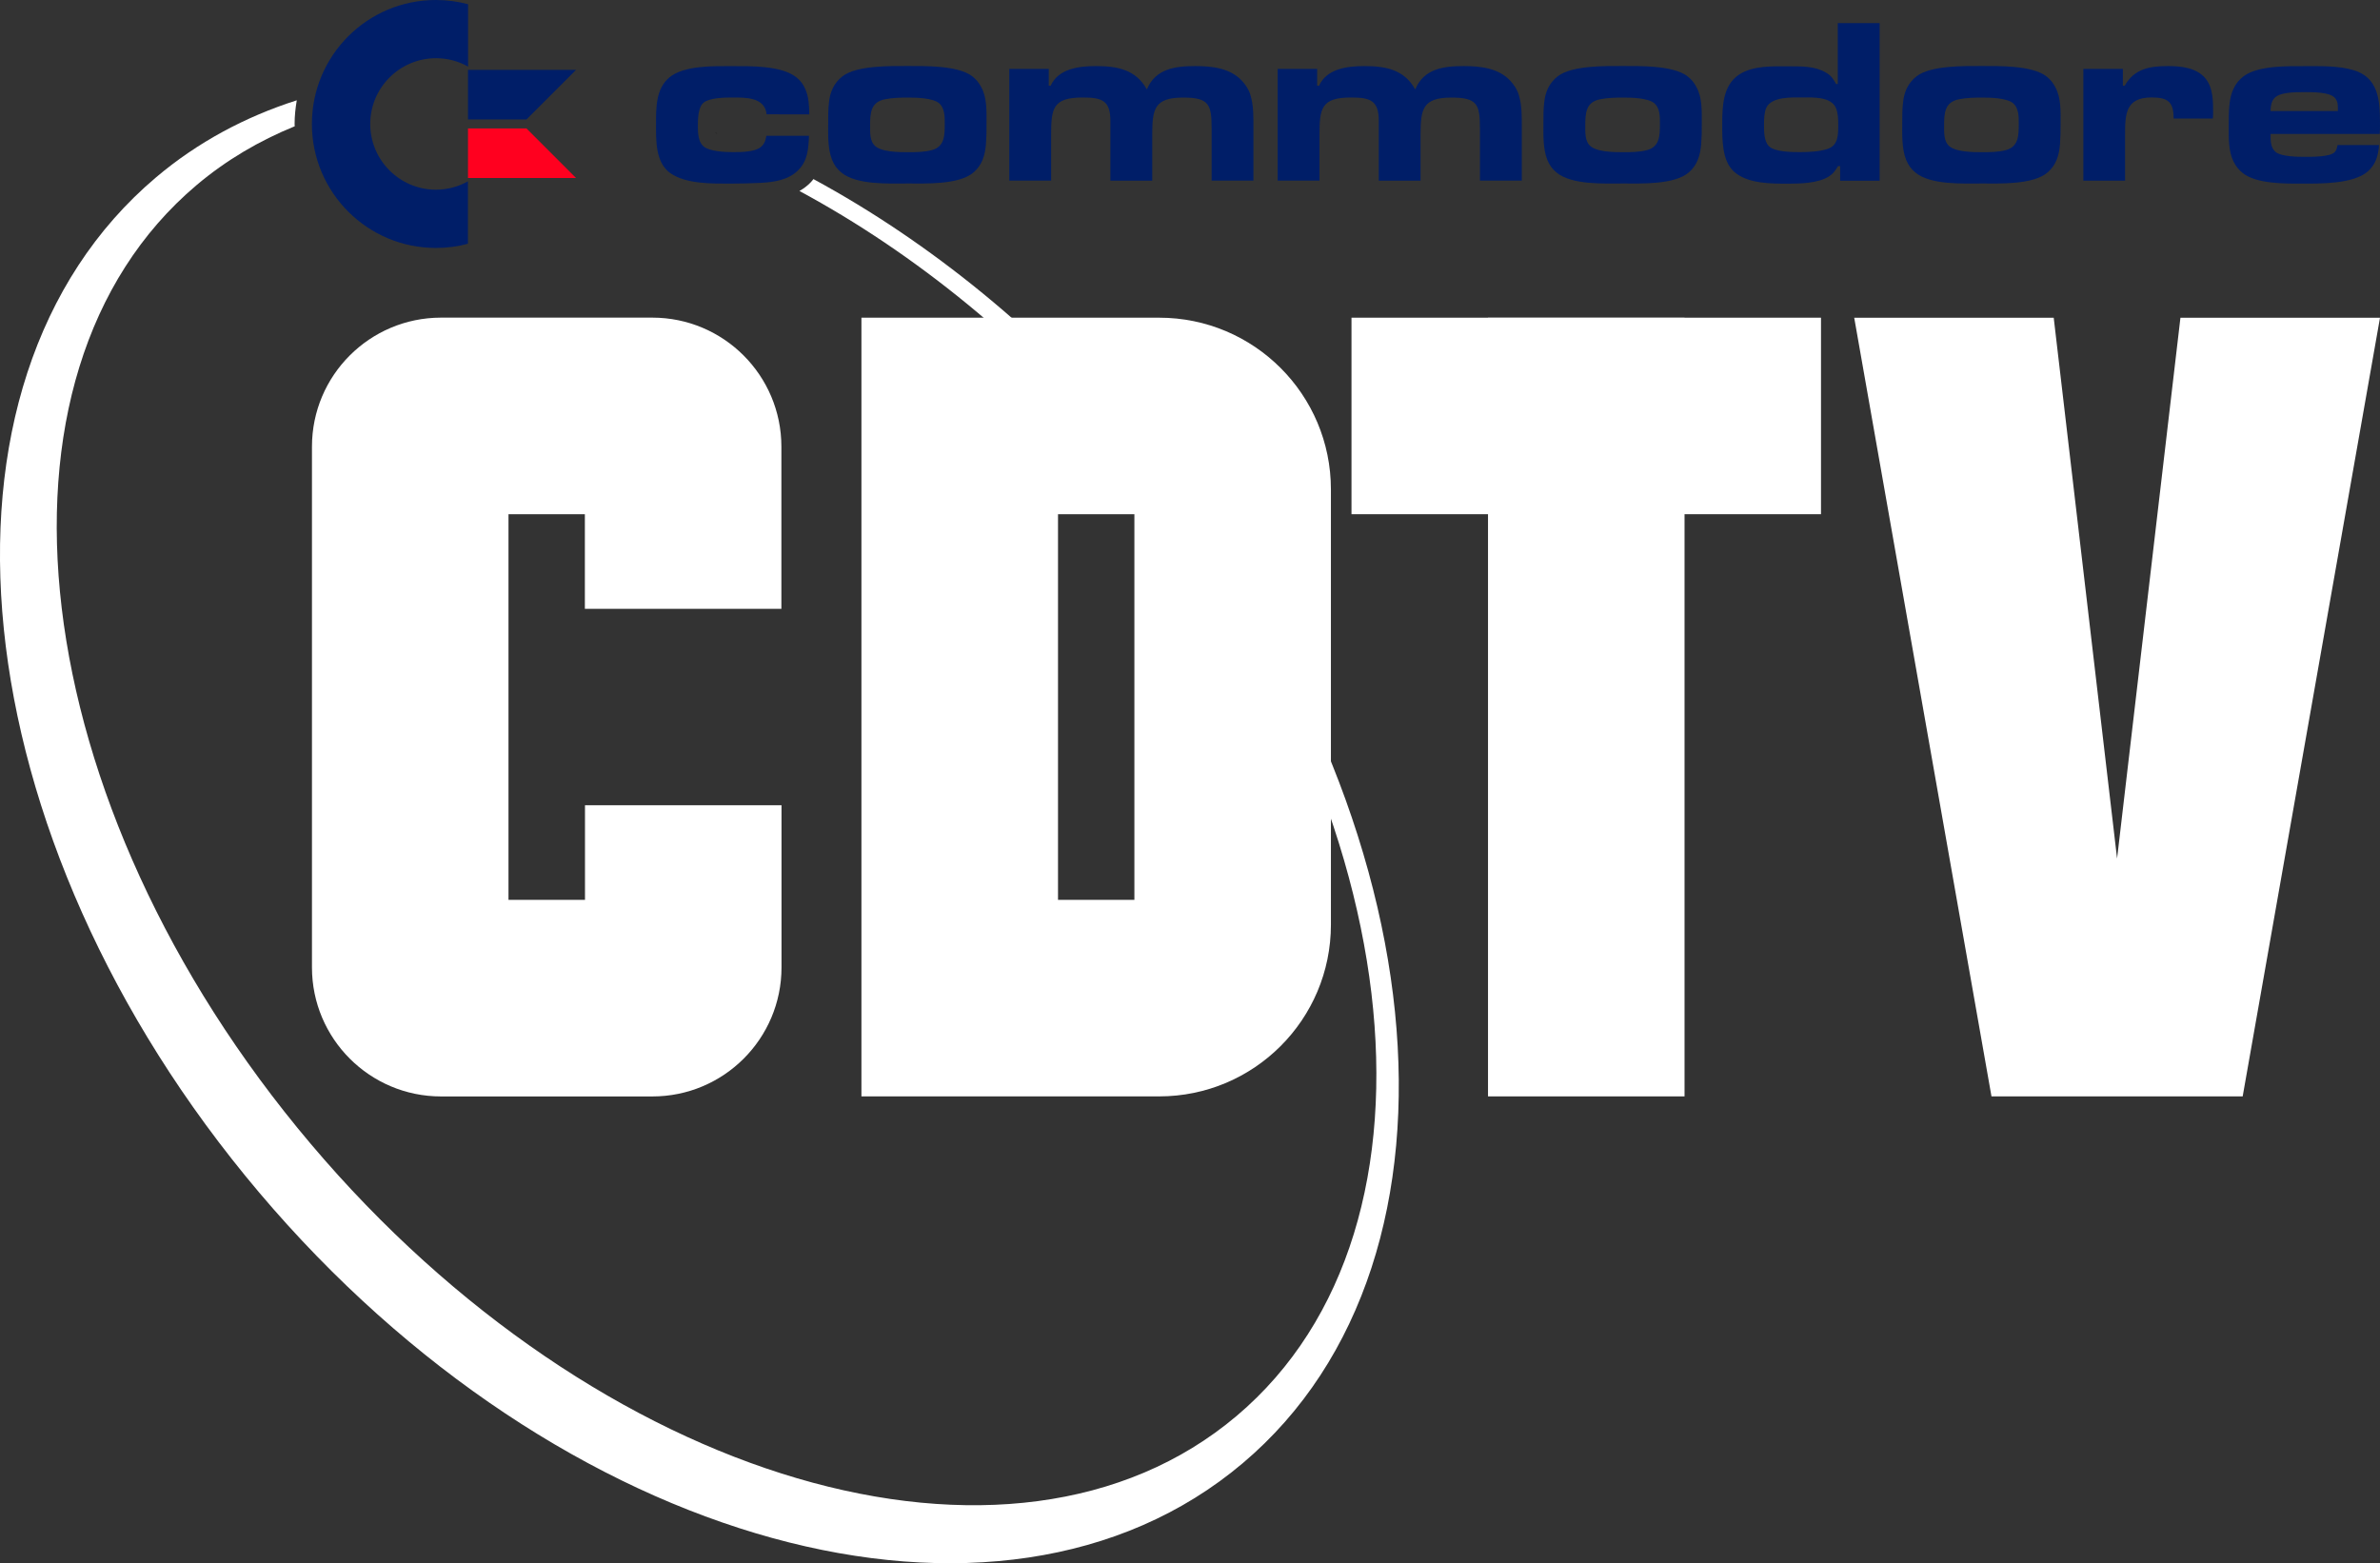 <?xml version="1.0" encoding="utf-8"?>
<!-- Generator: Adobe Illustrator 26.0.1, SVG Export Plug-In . SVG Version: 6.00 Build 0)  -->
<svg version="1.1" id="Layer_1" xmlns="http://www.w3.org/2000/svg" xmlns:xlink="http://www.w3.org/1999/xlink" x="0px" y="0px"
	 viewBox="0 0 3839 2521.8" style="enable-background:new 0 0 3839 2521.8;" xml:space="preserve">
<rect x="0" y="0" width="3839" height="2521.8" fill="#333333" stroke="none"/>
<style type="text/css">
	.st0{fill:#001E68;}
	.st1{fill:#FF001F;}
	.st2{fill:#FFFFFF;}
</style>
<g>
	<g>
		<g>
			<rect x="2400.2" y="512.6" class="st2" width="317" height="1256.1"/>
			<rect x="2180" y="512.5" class="st2" width="757.3" height="317"/>
			<path class="st2" d="M1389.5,512.6v1256.1h480.3c152.9,0,277-124,277-277V789.5c0-152.9-124-277-277-277H1389.5L1389.5,512.6z
				 M1829.8,1451.7h-123.2V829.5h123.2V1451.7z"/>
			<path class="st2" d="M503.2,720.6v840c0,114.9,93.2,208.2,208.2,208.2h341c114.9,0,208.2-93.2,208.2-208.2V1299h-317v152.7H820.2
				V829.5h123.2v152.7h317V720.6c0-114.9-93.2-208.2-208.2-208.2h-341C596.4,512.6,503.2,605.6,503.2,720.6z"/>
			<polygon class="st2" points="3617.5,1768.7 3839,512.6 3517.1,512.6 3414.9,1385 3312.7,512.6 2990.9,512.6 3212.3,1768.7 			"/>
		</g>
		<g>
			<path class="st2" d="M1838.4,723.2c-157.7-186.7-339.4-333-526.3-434.3c-1.3,1.6-2.5,3.3-4,4.8c-5.6,6-11.9,10.6-18.6,14.4
				c184.1,99.2,364.4,244.2,521.3,429.9c463.3,548.3,545.6,1240.5,183.9,1546.2S964.1,2393.2,500.9,1844.9
				C37.5,1296.6-44.7,604.4,317,298.7c47.8-40.4,101.2-71.7,158.4-95c0-1.3-0.2-2.5-0.2-3.7c0-13.1,1.4-25.7,3.5-38.2
				c-83.1,26.6-159.8,67.5-227,124.3c-392.2,331.5-318,1064.6,166.1,1637.4s1194.5,768.5,1586.7,437
				C2396.9,2029.1,2322.5,1296,1838.4,723.2z"/>
			<path d="M1154.2,214.8c0.7,0.2,1.8,0.5,2.9,0.7c-0.9-0.4-2-0.8-2.9-1.2C1154.2,214.5,1154.2,214.7,1154.2,214.8z"/>
		</g>
		<g>
			<g>
				<path class="st0" d="M1236.6,184.4c-3-27.8-33.9-27.1-55.7-27.1c-11.8,0-36.6,0.4-46.1,8.4c-9.1,7.6-9.1,27.4-9.1,38.1
					c0,10.3,0.4,24.1,8.4,31.7c9.6,9.1,35.9,9.9,48,9.9c8.4,0,16.4,0,24.8-1.2c16.8-2.3,26.6-7.2,29.3-25.1h68.7
					c-0.8,20.2-1.9,39.6-16.8,54.9c-15.7,16.4-39.6,19.9-61.4,21c-16.4,0.8-32.4,1.2-48.8,1.2c-29.3,0-71.3,0.8-96.5-16.8
					c-24.4-17.2-23.2-53-23.2-79.3c0-25.9-0.4-56.8,21.4-75.1c23.6-19.9,72.8-18.3,101.9-18.3c29,0,79.3-1.2,103.4,18.3
					c6.4,5.4,10.6,10.6,14.1,18.7c5.7,13.3,6.1,26.3,6.4,40.8L1236.6,184.4L1236.6,184.4z"/>
				<path class="st0" d="M1590.3,233.1c-1.5,17.5-6.1,33.2-19.9,45c-23.2,20.2-78.1,17.9-106.8,17.9c-29.8,0-82.3,2.7-106.8-17.9
					c-6.9-5.7-11.1-11.8-14.5-19.9c-7.6-18.7-6.4-42.3-6.4-62.1c0-9.9,0-20.2,1.2-30.1c1.5-17.2,8.1-32.4,22.1-43.1
					c22.9-17.5,77.4-16.4,104.4-16.4c27.4,0,81.2-1.2,104.4,16.4c6.4,4.9,10.6,9.9,14.5,17.2c9.9,17.5,8.8,40.1,8.8,59.5
					C1591.5,210.7,1591.2,222.2,1590.3,233.1z M1515.7,167.3c-9.9-9.6-38.9-9.9-51.5-9.9c-12.1,0-24.8,0.4-36.6,2.7
					c-23.6,4.6-24.1,22.9-24.1,43.5c0,9.9-0.4,23.2,6.9,30.8c10.3,11.1,40.1,11.1,53.7,11.1c13,0,26.6,0,39.2-3.4
					c21-5.7,20.6-24.8,20.6-43.5C1524,188.2,1523.6,174.9,1515.7,167.3z"/>
				<path class="st0" d="M1954.4,291.6v-84.2c0-38.9-4.2-50-45.8-50c-46.5,0-50,18.3-50,59.8v74.3h-67.5v-84.2v-12.6
					c0-32.8-14.1-37.4-44.6-37.4c-48,0-51,17.2-51,59.8v74.3h-67.5V111.2h63.7v27.1h3c12.6-27.8,46.1-31.7,73.2-31.7
					c34.3,0,64.5,5.7,82,37.7c13.8-33.5,45.8-37.7,78.1-37.7c26.3,0,55.7,3,74.8,23.2c6.4,6.9,11.4,14.1,14.1,23.2
					c5.4,17.5,4.9,36.2,4.9,54.2v84.2H1954.4z"/>
				<path class="st0" d="M2387.2,291.6v-84.2c0-38.9-4.2-50-45.8-50c-46.5,0-50,18.3-50,59.8v74.3H2224v-84.2v-12.6
					c0-32.8-14.1-37.4-44.6-37.4c-48,0-51,17.2-51,59.8v74.3h-67.5V111.2h63.7v27.1h3c12.6-27.8,46.1-31.7,73.2-31.7
					c34.3,0,64.5,5.7,82,37.7c13.8-33.5,45.8-37.7,78.1-37.7c26.3,0,55.7,3,74.8,23.2c6.4,6.9,11.4,14.1,14.1,23.2
					c5.4,17.5,4.9,36.2,4.9,54.2v84.2H2387.2z"/>
				<path class="st0" d="M2744,233.1c-1.5,17.5-6.1,33.2-19.9,45c-23.2,20.2-78.1,17.9-106.8,17.9c-29.8,0-82.3,2.7-106.8-17.9
					c-6.9-5.7-11.1-11.8-14.5-19.9c-7.6-18.7-6.4-42.3-6.4-62.1c0-9.9,0-20.2,1.2-30.1c1.5-17.2,8.1-32.4,22.1-43.1
					c22.9-17.5,77.4-16.4,104.4-16.4c27.4,0,81.2-1.2,104.4,16.4c6.4,4.9,10.6,9.9,14.5,17.2c9.9,17.5,8.8,40.1,8.8,59.5
					C2745.2,210.7,2744.9,222.2,2744,233.1z M2669.3,167.3c-9.9-9.6-38.9-9.9-51.5-9.9c-12.1,0-24.8,0.4-36.6,2.7
					c-23.6,4.6-24.1,22.9-24.1,43.5c0,9.9-0.4,23.2,6.9,30.8c10.3,11.1,40.1,11.1,53.7,11.1c13,0,26.6,0,39.2-3.4
					c21-5.7,20.6-24.8,20.6-43.5C2677.7,188.2,2677.3,174.9,2669.3,167.3z"/>
				<path class="st0" d="M2968.2,291.6V268h-3.4c-4.6,7.6-8.1,12.6-15.7,17.2c-16.8,10.3-45,11.1-64,11.1c-27.8,0-65.5,0.4-87.7-19
					c-19.9-17.5-19.4-52.2-19.4-76.6c0-28.3,0.8-62.5,26.6-80c22.9-15.3,54.9-13.7,81.2-13.7c19.9,0,41.6-0.4,59.1,9.9
					c8.8,4.9,11.8,9.9,16.8,18.7h2.7V37.3h67.5v254.3H2968.2L2968.2,291.6z M2961.3,174c-8.1-18.3-37-16.8-53.4-16.8
					c-16.8,0-50.7-1.9-59.1,17.2c-3,7.6-3.4,17.5-3.4,25.6c0,10.6-0.4,27.1,7.6,35.5c9.1,9.9,38.5,9.9,50.7,9.9
					c13.8,0,30.5-0.8,43.5-4.9c18.3-5.7,17.9-23.2,17.9-39.6C2965.2,192.4,2964.8,182.1,2961.3,174z"/>
				<path class="st0" d="M3322.8,233.1c-1.5,17.5-6.1,33.2-19.9,45c-23.2,20.2-78.1,17.9-106.8,17.9c-29.8,0-82.3,2.7-106.8-17.9
					c-6.9-5.7-11.1-11.8-14.5-19.9c-7.6-18.7-6.4-42.3-6.4-62.1c0-9.9,0-20.2,1.2-30.1c1.5-17.2,8.1-32.4,22.1-43.1
					c22.9-17.5,77.4-16.4,104.4-16.4c27.4,0,81.2-1.2,104.4,16.4c6.4,4.9,10.6,9.9,14.5,17.2c9.9,17.5,8.8,40.1,8.8,59.5
					C3323.9,210.7,3323.5,222.2,3322.8,233.1z M3248.1,167.3c-9.9-9.6-38.9-9.9-51.5-9.9c-12.1,0-24.8,0.4-36.6,2.7
					c-23.6,4.6-24.1,22.9-24.1,43.5c0,9.9-0.4,23.2,6.9,30.8c10.3,11.1,40.1,11.1,53.7,11.1c13,0,26.6,0,39.2-3.4
					c21-5.7,20.6-24.8,20.6-43.5C3256.5,188.2,3256,174.9,3248.1,167.3z"/>
				<path class="st0" d="M3569.4,191.2h-63.3c0-26.6-8.8-34-35.5-34c-41.6,0-42.8,26.3-42.8,59.5v74.8h-67.3V111.2h63.7v27.1h3
					c15.7-27.8,40.8-31.7,70.2-31.7c21,0,46.1,2.7,60.3,20.2c12.6,15.7,12.1,38.1,12.1,57.2C3569.9,186.3,3569.4,189,3569.4,191.2z"
					/>
				<path class="st0" d="M3838.6,216.1h-176.1c0,10.3-0.4,22.1,8.4,29.3c9.1,7.2,34.7,7.6,45.8,7.6c11.1,0,41.9,0.4,49.2-7.6
					c3-3,3.9-7.2,4.6-11.4h67c-1.5,17.2-4.9,30.5-17.9,42.3c-23.2,21-79,19.9-108.3,19.9c-26.6,0-71.3,0.4-93.4-16.8
					c-6.9-5.4-11.4-11.4-15.3-19c-8.4-17.5-7.6-39.2-7.6-57.9c0-11.4,0-22.9,1.2-34c1.9-18.3,8.1-34.7,23.2-45.8
					c23.6-17.2,70.9-16,98.7-16c25.6,0,53.4-0.8,78.1,6.4c40.1,11.8,42.8,48.5,42.8,84.7C3839,203.8,3839,209.9,3838.6,216.1z
					 M3771.1,174.9c0-6.9-0.4-12.1-5.4-17.5c-8.1-8.8-35.5-8.8-46.5-8.8c-10.3,0-20.6,0-30.5,1.5c-19,2.7-25.9,9.9-26.3,29h108.6
					L3771.1,174.9L3771.1,174.9z"/>
			</g>
			<path class="st0" d="M597.2,200c0-58.4,47.5-106.1,106.1-106.1c18.8,0,36.4,4.9,51.7,13.5V6.8c-16.6-4.4-34-6.8-51.9-6.8
				c-110.5,0-200,89.6-200,200s89.6,200,200,200c17.9,0,35.2-2.3,51.7-6.8V292.5c-15.3,8.6-32.9,13.5-51.7,13.5
				C644.8,306,597.2,258.5,597.2,200z"/>
			<polygon class="st0" points="754.9,192.7 849.2,192.7 929.2,112.7 754.9,112.7 			"/>
			<polygon class="st1" points="754.9,207.2 754.9,287.2 929.2,287.2 849.2,207.2 			"/>
		</g>
	</g>
</g>
</svg>
